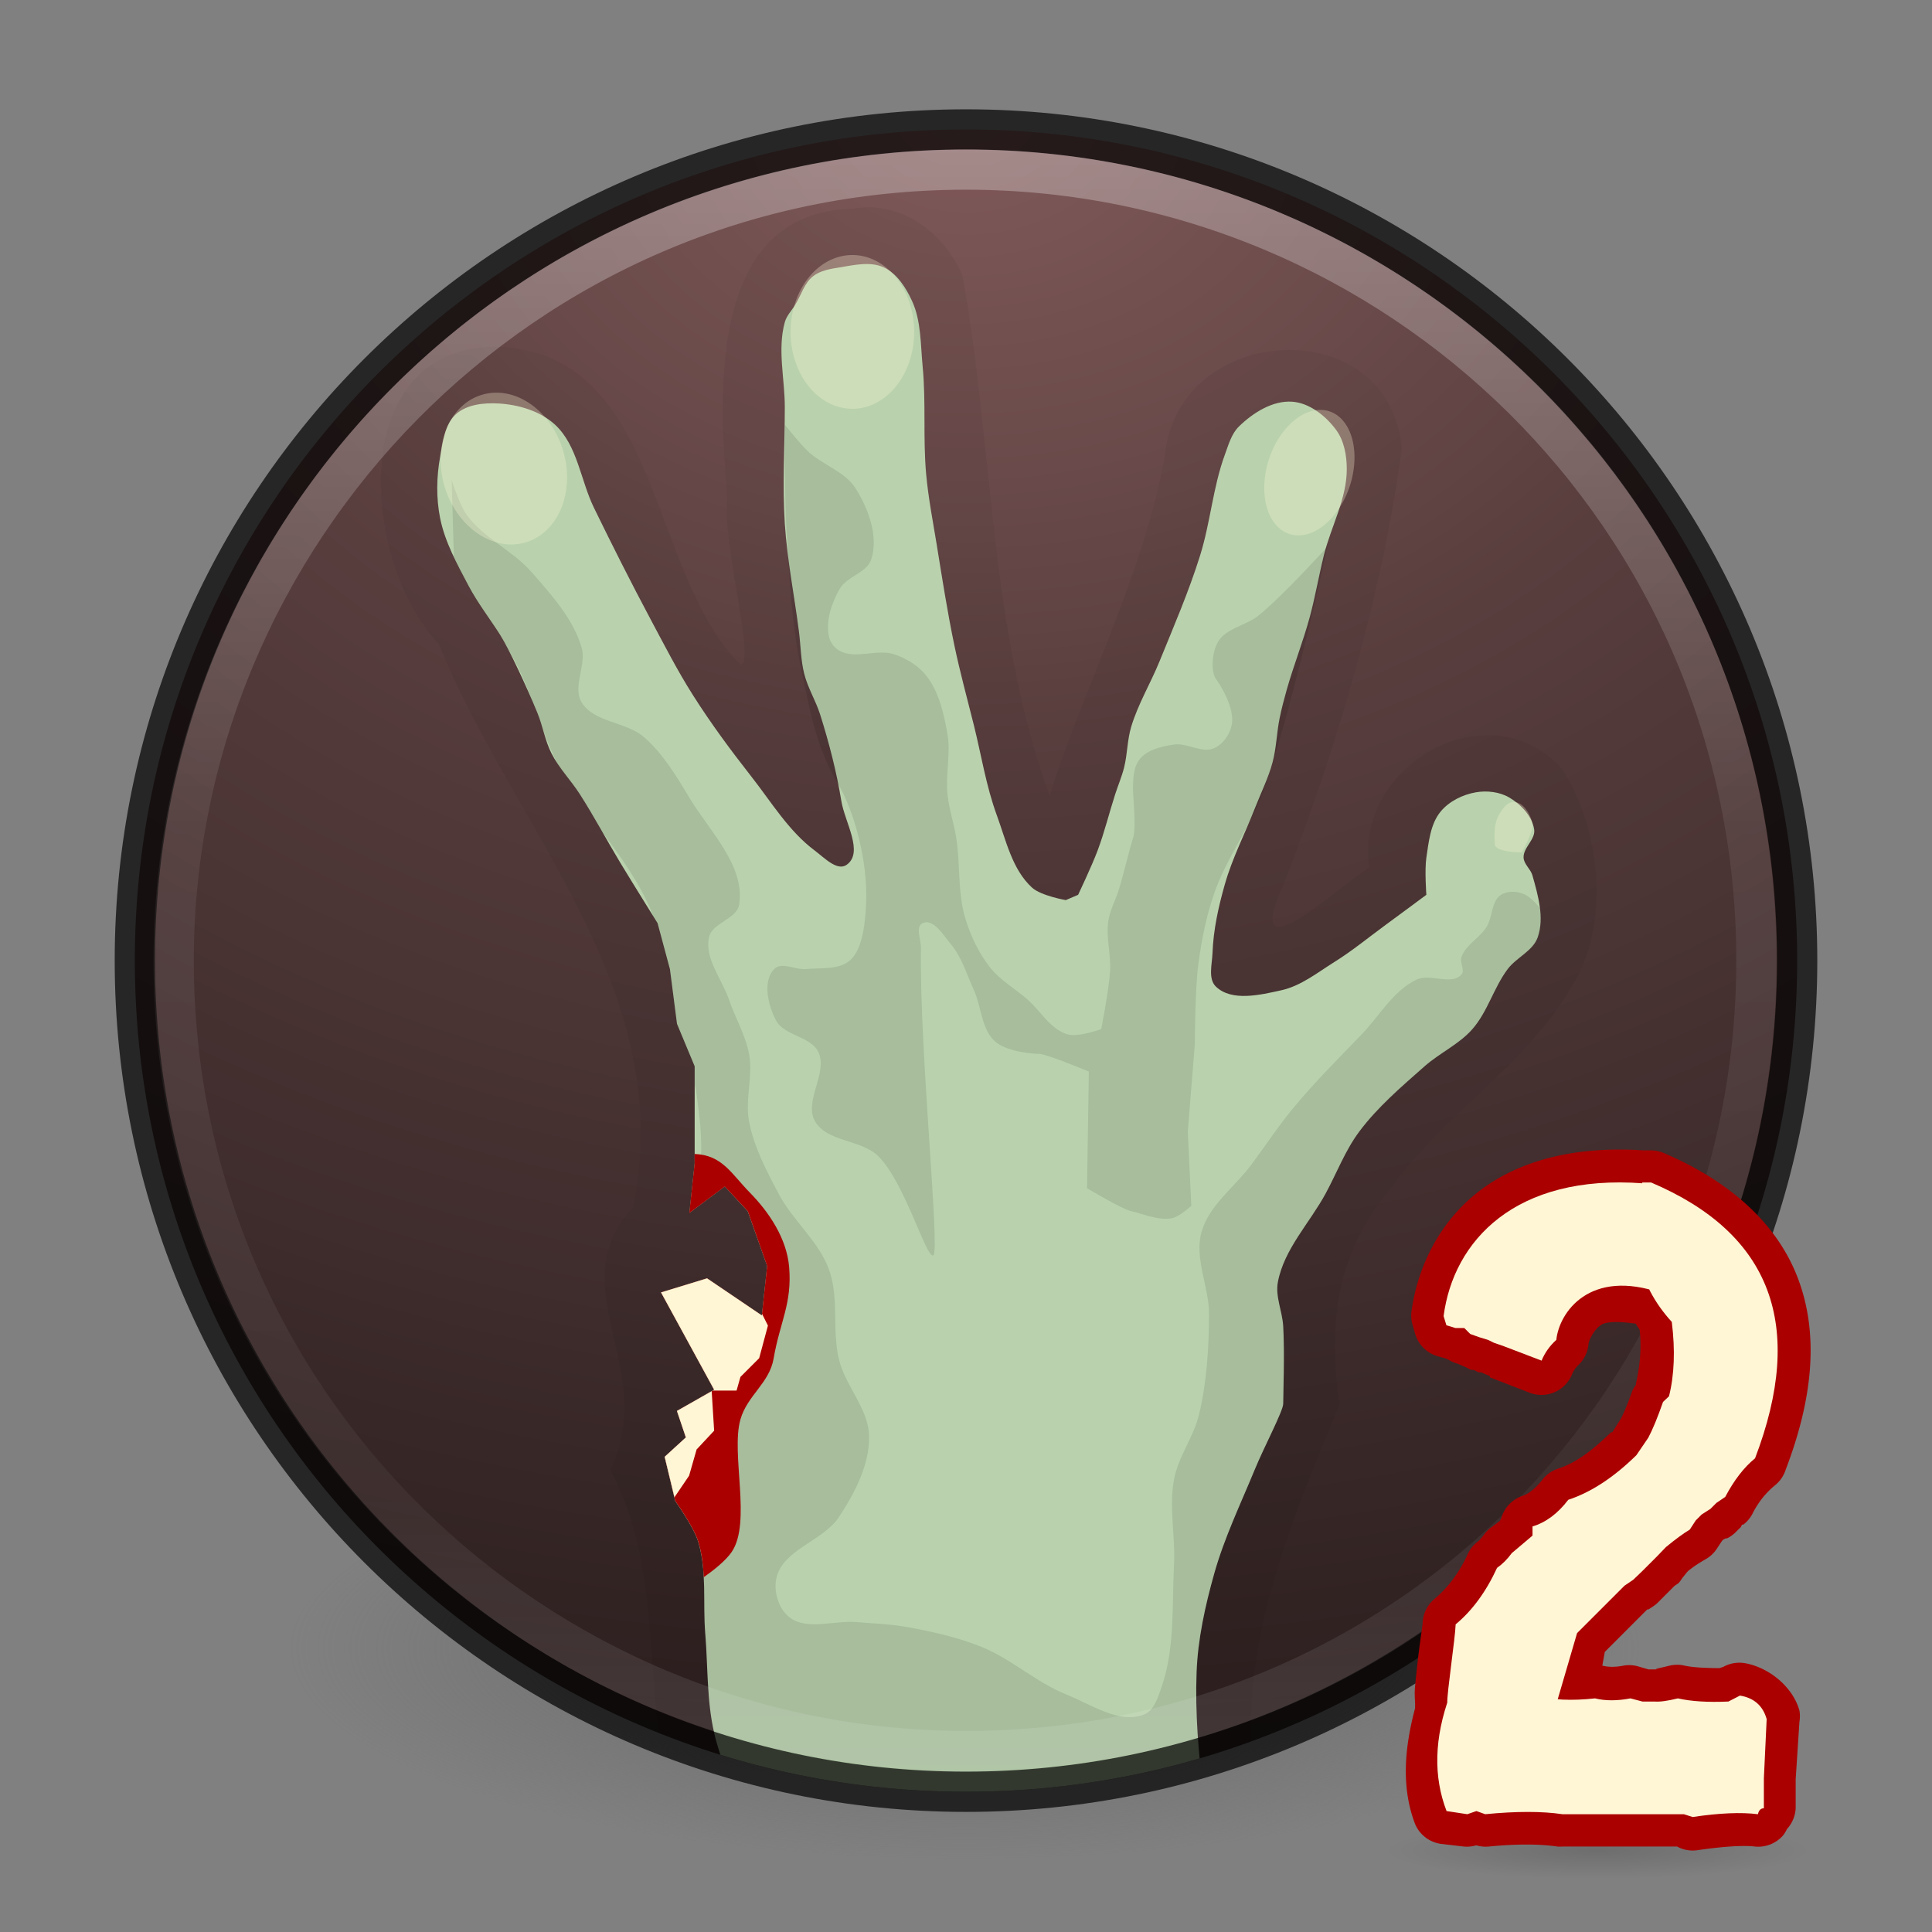 <?xml version="1.0" encoding="UTF-8" standalone="no"?>
<!-- Created with Inkscape (http://www.inkscape.org/) -->

<svg
   xmlns:dc="http://purl.org/dc/elements/1.1/"
   xmlns:cc="http://creativecommons.org/ns#"
   xmlns:rdf="http://www.w3.org/1999/02/22-rdf-syntax-ns#"
   xmlns:svg="http://www.w3.org/2000/svg"
   xmlns="http://www.w3.org/2000/svg"
   xmlns:xlink="http://www.w3.org/1999/xlink"
   xmlns:sodipodi="http://sodipodi.sourceforge.net/DTD/sodipodi-0.dtd"
   xmlns:inkscape="http://www.inkscape.org/namespaces/inkscape"
   version="1.1"
   width="48"
   height="48"
   id="svg3489"
   inkscape:version="0.91 r13725"
   sodipodi:docname="l4d2.svg">
  <rect width="100%" height="100%" fill="#808080" stroke="none"/>
  <sodipodi:namedview
     pagecolor="#ffffff"
     bordercolor="#666666"
     borderopacity="1"
     objecttolerance="10"
     gridtolerance="10"
     guidetolerance="10"
     inkscape:pageopacity="0"
     inkscape:pageshadow="2"
     inkscape:window-width="1366"
     inkscape:window-height="745"
     id="namedview154"
     showgrid="true"
     inkscape:zoom="7.9999996"
     inkscape:cx="9.6562319"
     inkscape:cy="7.1332307"
     inkscape:window-x="1672"
     inkscape:window-y="274"
     inkscape:window-maximized="1"
     inkscape:current-layer="svg3489" />
  <defs
     id="defs3491">
    <linearGradient
       id="linearGradient4806">
      <stop
         id="stop4808"
         style="stop-color:#ffffff;stop-opacity:1"
         offset="0" />
      <stop
         id="stop4810"
         style="stop-color:#ffffff;stop-opacity:0.235"
         offset="0.424" />
      <stop
         id="stop4812"
         style="stop-color:#ffffff;stop-opacity:0.157"
         offset="0.821" />
      <stop
         id="stop4814"
         style="stop-color:#ffffff;stop-opacity:0.392"
         offset="1" />
    </linearGradient>
    <radialGradient
       cx="23.896"
       cy="3.99"
       r="20.397"
       id="radialGradient3093-0-3-6"
       gradientUnits="userSpaceOnUse"
       gradientTransform="matrix(0,1.232,-1.626,0,18.487,-28.722)">
      <stop
         id="stop3244-9-33-7-0"
         style="stop-color:#815a5a;stop-opacity:1;"
         offset="0" />
      <stop
         id="stop3246-3-5-0-8"
         style="stop-color:#593e3e;stop-opacity:1;"
         offset="0.262" />
      <stop
         id="stop3248-1-7-8-8"
         style="stop-color:#2f2121;stop-opacity:1;"
         offset="0.661" />
      <stop
         id="stop3250-9-3-0-5"
         style="stop-color:#150f0f;stop-opacity:1;"
         offset="1" />
    </radialGradient>
    <linearGradient
       id="linearGradient3820-7-2">
      <stop
         id="stop3822-2-6"
         style="stop-color:#3d3d3d;stop-opacity:1"
         offset="0" />
      <stop
         id="stop3864-8-7"
         style="stop-color:#686868;stop-opacity:0.498"
         offset="0.5" />
      <stop
         id="stop3824-1-2"
         style="stop-color:#686868;stop-opacity:0"
         offset="1" />
    </linearGradient>
    <linearGradient
       inkscape:collect="always"
       xlink:href="#linearGradient4806"
       id="linearGradient3154"
       gradientUnits="userSpaceOnUse"
       gradientTransform="matrix(2.327,0,0,2.327,-135.945,-32.843)"
       x1="71.204"
       y1="15.369"
       x2="71.204"
       y2="40.496" />
    <radialGradient
       inkscape:collect="always"
       xlink:href="#radialGradient3093-0-3-6"
       id="radialGradient3158"
       gradientUnits="userSpaceOnUse"
       gradientTransform="matrix(0,4.157,-5.487,0,53.893,-97.44)"
       cx="23.896"
       cy="3.99"
       fx="23.896"
       fy="3.99"
       r="20.397" />
    <radialGradient
       inkscape:collect="always"
       xlink:href="#linearGradient3820-7-2"
       id="radialGradient3161"
       gradientUnits="userSpaceOnUse"
       gradientTransform="matrix(0.382,0,0,0.119,-5.913,34.255)"
       cx="99.157"
       cy="186.171"
       fx="99.157"
       fy="186.171"
       r="62.769" />
    <clipPath
       clipPathUnits="userSpaceOnUse"
       id="clipPath3970">
      <path
         d="m 32,2.5 c -16.277,0 -29.5,13.223 -29.5,29.5 0,16.277 13.223,29.5 29.5,29.5 16.277,0 29.5,-13.223 29.5,-29.5 C 61.5,15.723 48.277,2.5 32,2.5 z"
         id="path3972"
         style="color:#000000;fill:url(#radialGradient3974);fill-opacity:1;fill-rule:nonzero;stroke:none;stroke-width:1;marker:none;visibility:visible;display:inline;overflow:visible;enable-background:accumulate"
         inkscape:connector-curvature="0" />
    </clipPath>
    <radialGradient
       inkscape:collect="always"
       xlink:href="#radialGradient3093-0-3-6"
       id="radialGradient3974"
       gradientUnits="userSpaceOnUse"
       gradientTransform="matrix(0,4.157,-5.487,0,53.893,-97.44)"
       cx="23.896"
       cy="3.99"
       fx="23.896"
       fy="3.99"
       r="20.397" />
    <radialGradient
       inkscape:collect="always"
       xlink:href="#linearGradient4023"
       id="radialGradient4029"
       cx="54.5"
       cy="61"
       fx="54.5"
       fy="61"
       r="7.628"
       gradientTransform="matrix(1,0,0,0.136,0,52.686)"
       gradientUnits="userSpaceOnUse" />
    <linearGradient
       id="linearGradient4023">
      <stop
         style="stop-color:#000000;stop-opacity:0.141;"
         offset="0"
         id="stop4025" />
      <stop
         style="stop-color:#000000;stop-opacity:0;"
         offset="1"
         id="stop4027" />
    </linearGradient>
  </defs>
  <g
     id="g3168">
    <g
       style="stroke-width:1.429;stroke-miterlimit:4;stroke-dasharray:none"
       transform="matrix(0.7,0,0,0.7,1.6,1.466)"
       id="g3976">
      <path
         inkscape:connector-curvature="0"
         style="fill:url(#radialGradient3161);fill-opacity:1;stroke:none"
         id="path3818-0"
         d="m 56,56.5 a 24,7.5 0 1 1 -48,0 24,7.5 0 1 1 48,0 z" />
      <path
         inkscape:connector-curvature="0"
         style="color:#000000;fill:url(#radialGradient3158);fill-opacity:1;fill-rule:nonzero;stroke:none;stroke-width:1.429;marker:none;visibility:visible;display:inline;overflow:visible;enable-background:accumulate"
         id="path2555-7"
         d="m 32,2.5 c -16.277,0 -29.5,13.223 -29.5,29.5 0,16.277 13.223,29.5 29.5,29.5 16.277,0 29.5,-13.223 29.5,-29.5 C 61.5,15.723 48.277,2.5 32,2.5 z" />
      <g
         style="stroke-width:1.429;stroke-miterlimit:4;stroke-dasharray:none"
         id="g3955"
         clip-path="url(#clipPath3970)">
        <path
           inkscape:connector-curvature="0"
           id="path3940"
           d="M 28,5.312 C 22.832,5.429 23.212,11.848 23.531,15.531 23.315,17.176 24.555,21.407 24,21.5 20.716,18.232 21.224,10.606 15.531,10.219 c -5.551,-0.219 -5.07,7.561 -2.25,10.531 2.655,6.566 8.5,12.316 6.906,20 -2.639,2.858 0.919,5.676 -0.812,9.344 2.24,4.106 0.75,9.164 2.844,13.344 -0.295,6.175 8.11,5.513 12.344,5.562 3.628,-0.855 10.728,-0.163 8.156,-5.688 -1.697,-5.446 0.488,-10.634 2.531,-15.531 -0.384,-2.933 -0.138,-5.383 1.844,-7.719 1.865,-2.624 4.802,-4.347 6.406,-7.156 1.408,-2.173 1.02,-5.684 -0.375,-7.75 -2.579,-2.799 -7.35,-0.083 -6.812,3.531 -1.177,0.754 -4.601,3.986 -3.031,0.594 1.941,-5.026 3.454,-10.148 4.188,-15.438 C 47.056,8.937 39.531,9.31 39.062,14.062 38.374,18.151 35.793,23.259 34.969,26.156 32.807,20.197 32.979,13.768 31.875,7.688 31.233,6.174 29.71,5.009 28,5.312 z"
           style="opacity:0.05;fill:#000000;fill-opacity:1;stroke:none" />
        <g
           style="stroke-width:1.429;stroke-miterlimit:4;stroke-dasharray:none"
           id="g3944">
          <path
             style="fill:#b9d2ad;fill-opacity:1;stroke:none"
             d="m 41.062,65.734 c -0.417,-2.702 -0.982,-5.632 -0.878,-8.468 0.044,-1.189 0.305,-2.368 0.627,-3.513 0.359,-1.275 0.939,-2.476 1.443,-3.701 0.32,-0.78 1.004,-2.07 1.004,-2.321 0,-0.251 0.055,-1.842 0,-2.76 -0.031,-0.526 -0.287,-1.051 -0.188,-1.568 0.222,-1.167 1.128,-2.092 1.694,-3.136 0.396,-0.732 0.694,-1.528 1.192,-2.196 0.655,-0.877 1.501,-1.597 2.321,-2.321 0.536,-0.473 1.222,-0.78 1.694,-1.317 0.544,-0.62 0.759,-1.473 1.255,-2.133 0.311,-0.414 0.896,-0.64 1.066,-1.129 0.242,-0.694 0.011,-1.489 -0.188,-2.196 -0.063,-0.225 -0.301,-0.394 -0.314,-0.627 -0.019,-0.357 0.43,-0.65 0.376,-1.004 -0.072,-0.471 -0.468,-0.887 -0.878,-1.129 -0.346,-0.204 -0.796,-0.257 -1.192,-0.188 -0.47,0.082 -0.953,0.32 -1.255,0.69 -0.359,0.441 -0.417,1.068 -0.502,1.631 -0.065,0.434 0,1.317 0,1.317 0,0 -0.96,0.713 -1.443,1.066 -0.604,0.442 -1.184,0.921 -1.819,1.317 -0.603,0.377 -1.188,0.85 -1.882,1.004 -0.756,0.168 -1.759,0.408 -2.321,-0.125 -0.29,-0.275 -0.14,-0.793 -0.125,-1.192 0.03,-0.828 0.212,-1.65 0.439,-2.446 0.264,-0.93 0.715,-1.797 1.066,-2.697 0.212,-0.543 0.476,-1.068 0.627,-1.631 0.138,-0.511 0.145,-1.05 0.251,-1.568 0.069,-0.338 0.157,-0.672 0.251,-1.004 0.245,-0.865 0.579,-1.704 0.815,-2.572 0.197,-0.724 0.322,-1.467 0.502,-2.196 0.254,-1.029 0.819,-2.014 0.815,-3.074 -0.002,-0.477 -0.094,-0.996 -0.376,-1.38 -0.368,-0.5 -0.949,-0.963 -1.568,-1.004 -0.691,-0.046 -1.386,0.395 -1.882,0.878 -0.268,0.261 -0.373,0.653 -0.502,1.004 -0.423,1.152 -0.511,2.404 -0.878,3.576 -0.401,1.282 -0.936,2.52 -1.443,3.764 -0.318,0.781 -0.763,1.513 -1.004,2.321 -0.14,0.468 -0.132,0.969 -0.251,1.443 -0.081,0.321 -0.212,0.626 -0.314,0.941 -0.215,0.667 -0.381,1.351 -0.627,2.007 -0.2,0.535 -0.69,1.568 -0.69,1.568 l -0.439,0.188 c 0,0 -0.878,-0.155 -1.192,-0.439 -0.708,-0.64 -0.926,-1.676 -1.255,-2.572 -0.379,-1.033 -0.549,-2.131 -0.815,-3.199 -0.235,-0.94 -0.491,-1.875 -0.69,-2.823 -0.248,-1.184 -0.433,-2.381 -0.627,-3.576 -0.136,-0.835 -0.3,-1.667 -0.376,-2.509 -0.116,-1.271 -0.002,-2.556 -0.125,-3.826 -0.076,-0.78 -0.049,-1.609 -0.376,-2.321 -0.217,-0.472 -0.533,-0.973 -1.004,-1.192 -0.474,-0.221 -1.052,-0.084 -1.568,0 -0.326,0.053 -0.681,0.109 -0.941,0.314 -0.31,0.244 -0.421,0.667 -0.627,1.004 -0.127,0.208 -0.311,0.392 -0.376,0.627 -0.268,0.967 0,2.007 0,3.011 0,1.38 -0.09,2.763 0,4.14 0.084,1.284 0.338,2.55 0.502,3.826 0.064,0.502 0.064,1.015 0.188,1.506 0.127,0.501 0.409,0.95 0.565,1.443 0.318,1.006 0.583,2.033 0.753,3.074 0.122,0.746 0.804,1.821 0.188,2.258 -0.336,0.239 -0.799,-0.256 -1.129,-0.502 -0.928,-0.691 -1.544,-1.725 -2.258,-2.635 -0.731,-0.931 -1.436,-1.886 -2.07,-2.886 -0.552,-0.869 -1.021,-1.789 -1.506,-2.697 -0.695,-1.304 -1.36,-2.624 -2.007,-3.952 -0.476,-0.975 -0.583,-2.212 -1.38,-2.948 -0.525,-0.485 -1.294,-0.712 -2.007,-0.753 -0.516,-0.029 -1.12,0.032 -1.506,0.376 -0.4,0.357 -0.469,0.978 -0.565,1.506 -0.131,0.72 -0.145,1.478 0,2.196 0.171,0.845 0.602,1.621 1.004,2.384 0.324,0.616 0.815,1.255 1.129,1.756 0.314,0.502 0.93,1.817 1.317,2.76 0.194,0.471 0.271,0.989 0.502,1.443 0.266,0.522 0.687,0.95 1.004,1.443 0.511,0.797 0.954,1.636 1.443,2.446 0.432,0.715 1.317,2.133 1.317,2.133 l 0.439,1.631 0.251,1.945 0.627,1.506 0,3.45 -0.188,1.756 1.255,-0.941 0.815,0.878 0.69,1.945 -0.188,1.756 -1.945,-1.317 -1.631,0.502 1.882,3.45 -1.317,0.753 0.314,0.941 -0.753,0.69 0.376,1.568 c 0,0 0.655,0.914 0.815,1.443 0.318,1.043 0.161,2.175 0.251,3.262 0.097,1.172 0.051,2.367 0.314,3.513 0.225,0.98 0.815,2.446 1.066,2.823 0.251,0.376 -0.195,2.81 0.753,3.576 5.26,1.705 9.309,1.729 16.184,-0.063 z"
             id="path2987"
             inkscape:connector-curvature="0"
             sodipodi:nodetypes="cssssssssssssssssssscsssssssssssssssssssssssccsssssssssssssssssssssssssssssssssssscccccccccccccccccsssscc" />
          <path
             style="opacity:0.1;fill:#000000;stroke:none"
             d="m 27.45,25.713 c 0.565,0.941 1.075,2.725 1.004,4.266 -0.028,0.614 -0.106,1.598 -0.565,2.007 -0.398,0.355 -1.038,0.261 -1.568,0.314 -0.375,0.037 -0.868,-0.271 -1.129,0 -0.422,0.436 -0.218,1.281 0.063,1.819 0.29,0.556 1.239,0.561 1.506,1.129 0.346,0.739 -0.521,1.732 -0.125,2.446 0.418,0.753 1.65,0.645 2.258,1.255 0.946,0.947 1.694,3.638 1.945,3.513 0.251,-0.125 -0.496,-7.274 -0.439,-10.915 0.005,-0.293 -0.204,-0.756 0.063,-0.878 0.38,-0.174 0.736,0.432 1.004,0.753 0.389,0.467 0.563,1.078 0.815,1.631 0.272,0.597 0.262,1.384 0.753,1.819 0.406,0.36 1.317,0.439 1.568,0.439 0.251,0 1.756,0.627 1.756,0.627 l -0.063,4.14 c 0,0 1.255,0.753 1.568,0.815 0.314,0.063 0.964,0.347 1.443,0.251 0.267,-0.053 0.69,-0.439 0.69,-0.439 l -0.125,-2.635 0.251,-3.136 c 0,0 6.94e-4,-1.889 0.125,-2.823 0.114,-0.85 0.282,-1.7 0.565,-2.509 0.428,-1.228 1.243,-2.293 1.694,-3.513 1.049,-2.84 2.321,-8.782 2.321,-8.782 0,0 -1.551,1.72 -2.446,2.446 -0.446,0.362 -1.157,0.443 -1.443,0.941 -0.219,0.381 -0.251,1.066 -0.063,1.317 0.188,0.251 0.641,1.018 0.565,1.568 -0.049,0.356 -0.301,0.728 -0.627,0.878 -0.438,0.202 -0.966,-0.2 -1.443,-0.125 -0.426,0.067 -0.914,0.173 -1.192,0.502 -0.236,0.279 -0.251,0.69 -0.251,1.066 0,0.376 0.125,1.38 0,1.756 -0.125,0.376 -0.319,1.217 -0.502,1.819 -0.116,0.38 -0.32,0.736 -0.376,1.129 -0.084,0.58 0.096,1.172 0.063,1.756 -0.04,0.697 -0.314,2.07 -0.314,2.07 0,0 -0.805,0.299 -1.192,0.188 -0.613,-0.176 -0.96,-0.838 -1.443,-1.255 -0.438,-0.378 -0.961,-0.673 -1.317,-1.129 -0.403,-0.516 -0.693,-1.129 -0.878,-1.756 -0.268,-0.908 -0.168,-1.887 -0.314,-2.823 -0.082,-0.527 -0.261,-1.038 -0.314,-1.568 -0.07,-0.707 0.123,-1.433 0,-2.133 -0.127,-0.723 -0.299,-1.493 -0.753,-2.07 -0.279,-0.356 -0.701,-0.608 -1.129,-0.753 -0.615,-0.208 -1.373,0.184 -1.945,-0.125 -0.184,-0.099 -0.332,-0.297 -0.376,-0.502 -0.122,-0.565 0.091,-1.191 0.376,-1.694 0.256,-0.45 0.978,-0.571 1.129,-1.066 0.25,-0.82 -0.105,-1.785 -0.565,-2.509 -0.383,-0.604 -1.175,-0.825 -1.694,-1.317 -0.301,-0.286 -0.815,-0.941 -0.815,-0.941 0,0 -0.015,2.553 0.063,3.826 0.097,1.595 0.174,3.203 0.502,4.767 0.297,1.417 0.524,2.818 1.317,4.14 z"
             id="path2989"
             inkscape:connector-curvature="0"
             sodipodi:nodetypes="ssssssssssssssssccsscccssscsssssssssssscssssssssssssssscsss" />
          <path
             inkscape:connector-curvature="0"
             style="opacity:0.1;fill:#000000;stroke:none"
             d="m 13.744,14.927 0.08,2.754 c 0.162,0.342 0.338,0.672 0.513,1.005 0.324,0.616 0.821,1.255 1.135,1.757 0.063,0.1 0.141,0.256 0.224,0.412 0.017,0.028 0.027,0.052 0.043,0.08 0.005,0.009 0.01,0.012 0.014,0.022 0.074,0.125 0.151,0.251 0.21,0.361 0.24,0.447 0.434,0.913 0.614,1.388 0.004,0.009 0.004,0.02 0.007,0.029 0.069,0.16 0.142,0.324 0.202,0.47 0.073,0.178 0.126,0.364 0.181,0.549 0.163,0.433 0.334,0.861 0.542,1.272 0.002,0.003 0.005,0.004 0.007,0.007 0.244,0.36 0.538,0.688 0.773,1.055 0.284,0.443 0.548,0.902 0.81,1.359 0.664,0.9 1.321,1.799 1.742,2.826 0.02,0.049 0.039,0.102 0.058,0.152 0.037,0.059 0.152,0.246 0.152,0.246 l 0.441,1.626 0.246,1.944 0.629,1.511 0,0.622 c 0.03,0.124 0.055,0.249 0.072,0.376 0.161,1.172 0.303,2.432 -0.087,3.549 -0.039,0.112 -0.086,0.23 -0.137,0.347 l -0.036,0.311 1.258,-0.94 0.817,0.875 0.687,1.944 -0.188,1.757 -1.944,-1.316 -1.634,0.499 1.887,3.455 -1.323,0.752 0.318,0.94 -0.752,0.687 0.311,1.294 c 0.4,0.601 0.729,1.194 0.911,1.728 0.114,0.335 0.151,0.681 0.152,1.034 0.058,0.734 0.004,1.485 0.065,2.219 0.097,1.172 0.056,2.367 0.318,3.513 0.225,0.98 0.812,2.45 1.063,2.826 0.251,0.376 -0.196,2.805 0.752,3.571 5.26,1.705 9.31,1.734 16.185,-0.058 -0.417,-2.702 -0.979,-5.636 -0.875,-8.472 0.044,-1.189 0.3,-2.368 0.622,-3.513 0.359,-1.275 0.942,-2.476 1.446,-3.701 0.32,-0.78 1.005,-2.069 1.005,-2.32 0,-0.251 0.055,-1.843 0,-2.761 -0.031,-0.526 -0.286,-1.051 -0.188,-1.569 0.222,-1.167 1.126,-2.092 1.691,-3.137 0.396,-0.732 0.695,-1.523 1.193,-2.19 0.655,-0.877 1.5,-1.596 2.32,-2.32 0.536,-0.473 1.219,-0.785 1.691,-1.323 0.544,-0.62 0.762,-1.473 1.258,-2.132 0.311,-0.414 0.899,-0.639 1.07,-1.128 0.116,-0.331 0.117,-0.684 0.072,-1.041 -0.116,-0.144 -0.241,-0.272 -0.383,-0.383 -0.257,-0.202 -0.693,-0.257 -0.976,-0.094 -0.367,0.212 -0.309,0.799 -0.535,1.157 -0.247,0.39 -0.732,0.628 -0.889,1.063 -0.07,0.195 0.138,0.467 0,0.622 -0.357,0.399 -1.115,-0.051 -1.598,0.181 -0.829,0.399 -1.313,1.29 -1.952,1.952 -0.814,0.843 -1.644,1.672 -2.393,2.573 -0.54,0.651 -1.008,1.359 -1.511,2.038 -0.591,0.799 -1.503,1.436 -1.771,2.393 -0.265,0.943 0.272,1.948 0.267,2.928 -0.005,1.189 -0.079,2.393 -0.354,3.549 -0.191,0.801 -0.739,1.496 -0.889,2.306 -0.184,0.989 0.051,2.01 0,3.014 -0.074,1.455 0.037,2.976 -0.441,4.352 -0.126,0.364 -0.263,0.834 -0.622,0.976 -0.881,0.347 -1.875,-0.356 -2.754,-0.708 -1.069,-0.428 -1.947,-1.259 -3.014,-1.691 -0.851,-0.345 -1.757,-0.544 -2.66,-0.708 -0.585,-0.106 -1.186,-0.122 -1.778,-0.173 -0.798,-0.069 -1.766,0.317 -2.393,-0.181 -0.388,-0.308 -0.564,-0.937 -0.441,-1.417 0.255,-0.993 1.648,-1.277 2.212,-2.132 0.556,-0.844 1.075,-1.83 1.07,-2.841 -0.005,-0.983 -0.836,-1.792 -1.07,-2.747 -0.255,-1.04 0.012,-2.189 -0.354,-3.195 -0.365,-1.002 -1.269,-1.719 -1.771,-2.66 -0.437,-0.819 -0.882,-1.663 -1.063,-2.573 -0.156,-0.783 0.139,-1.606 0,-2.393 -0.12,-0.682 -0.492,-1.297 -0.716,-1.952 -0.251,-0.735 -0.876,-1.461 -0.708,-2.219 0.113,-0.511 0.989,-0.64 1.07,-1.157 0.217,-1.386 -1.058,-2.606 -1.778,-3.809 -0.456,-0.761 -0.93,-1.548 -1.598,-2.132 -0.638,-0.558 -1.791,-0.512 -2.219,-1.243 -0.329,-0.561 0.189,-1.329 0,-1.952 -0.309,-1.02 -1.07,-1.857 -1.771,-2.66 -0.675,-0.774 -1.705,-1.206 -2.306,-2.038 -0.264,-0.365 -0.535,-1.243 -0.535,-1.243 z"
             id="path2991" />
          <path
             style="fill:#aa0000;stroke:none"
             d="m 22.368,38.861 0,0.34 -0.188,1.757 1.258,-0.94 0.817,0.875 0.687,1.944 -0.188,1.757 -1.944,-1.316 -1.634,0.499 1.887,3.455 -1.323,0.752 0.318,0.94 -0.752,0.687 0.376,1.569 c 0,0 0.656,0.917 0.817,1.446 0.124,0.407 0.173,0.831 0.195,1.258 0.386,-0.273 0.787,-0.598 0.99,-0.896 0.712,-1.043 -0.036,-3.487 0.31,-4.702 0.243,-0.856 1.03,-1.289 1.179,-2.166 0.219,-1.286 0.66,-1.945 0.55,-3.245 -0.085,-1 -0.695,-1.929 -1.398,-2.645 -0.652,-0.664 -0.975,-1.329 -1.956,-1.367 z"
             id="path2996"
             inkscape:connector-curvature="0"
             sodipodi:nodetypes="ccccccccccccccscsssssc" />
          <path
             inkscape:connector-curvature="0"
             style="fill:#fff6d5;stroke:none"
             d="m 22.809,43.277 -1.634,0.499 1.887,3.455 -0.051,0.029 0.846,0 0.137,-0.484 0.665,-0.665 0.311,-1.157 -0.21,-0.419 -0.007,0.058 -1.944,-1.316 z m 0.166,4.005 -1.236,0.701 0.318,0.94 -0.752,0.687 0.347,1.438 0.52,-0.766 0.267,-0.932 0.622,-0.665 -0.087,-1.402 z"
             id="path3003" />
          <path
             sodipodi:type="arc"
             style="opacity:0.3;fill:#fff6d5;fill-opacity:1;stroke:none"
             id="path3012"
             sodipodi:cx="109.15254"
             sodipodi:cy="13.016949"
             sodipodi:rx="8.2711868"
             sodipodi:ry="10.576271"
             d="m 117.424,13.017 a 8.271,10.576 0 0 1 -8.271,10.576 8.271,10.576 0 0 1 -8.271,-10.576 8.271,10.576 0 0 1 8.271,-10.576 8.271,10.576 0 0 1 8.271,10.576 z"
             transform="matrix(0.265,0,0,0.258,-0.959,6.327)" />
          <path
             transform="matrix(0.176,0.049,-0.063,0.207,25.797,6.637)"
             d="m 117.424,13.017 a 8.271,10.576 0 0 1 -8.271,10.576 8.271,10.576 0 0 1 -8.271,-10.576 8.271,10.576 0 0 1 8.271,-10.576 8.271,10.576 0 0 1 8.271,10.576 z"
             sodipodi:ry="10.576271"
             sodipodi:rx="8.2711868"
             sodipodi:cy="13.016949"
             sodipodi:cx="109.15254"
             id="path3014"
             style="opacity:0.3;fill:#fff6d5;fill-opacity:1;stroke:none"
             sodipodi:type="arc" />
          <path
             transform="matrix(0.255,-0.074,0.072,0.248,-13.175,19.385)"
             d="m 117.424,13.017 a 8.271,10.576 0 0 1 -8.271,10.576 8.271,10.576 0 0 1 -8.271,-10.576 8.271,10.576 0 0 1 8.271,-10.576 8.271,10.576 0 0 1 8.271,10.576 z"
             sodipodi:ry="10.576271"
             sodipodi:rx="8.2711868"
             sodipodi:cy="13.016949"
             sodipodi:cx="109.15254"
             id="path3016"
             style="opacity:0.3;fill:#fff6d5;fill-opacity:1;stroke:none"
             sodipodi:type="arc" />
          <path
             style="opacity:0.3;fill:#fff6d5;stroke:none"
             d="m 51.726,28.159 c 0,0 -0.939,-0.004 -0.956,-0.284 -0.019,-0.317 -0.032,-0.705 0.125,-1.004 0.117,-0.223 0.313,-0.515 0.565,-0.502 0.31,0.017 0.544,0.39 0.627,0.69 0.057,0.206 -0.041,0.432 -0.125,0.627 -0.071,0.165 -0.236,0.472 -0.236,0.472 z"
             id="path3018"
             inkscape:connector-curvature="0"
             sodipodi:nodetypes="csssssc" />
        </g>
      </g>
      <path
         inkscape:connector-curvature="0"
         style="opacity:0.7;color:#000000;fill:none;stroke:#000000;stroke-width:1.429;stroke-linecap:round;stroke-linejoin:round;stroke-miterlimit:4;stroke-opacity:1;stroke-dasharray:none;stroke-dashoffset:0;marker:none;visibility:visible;display:inline;overflow:visible;enable-background:accumulate"
         id="path2555-7-1"
         d="m 32,2.5 c -16.277,0 -29.5,13.223 -29.5,29.5 0,16.277 13.223,29.5 29.5,29.5 16.277,0 29.5,-13.223 29.5,-29.5 C 61.5,15.723 48.277,2.5 32,2.5 z" />
      <path
         sodipodi:nodetypes="sssss"
         inkscape:connector-curvature="0"
         style="opacity:0.3;color:#000000;fill:none;stroke:url(#linearGradient3154);stroke-width:1.429;stroke-linecap:round;stroke-linejoin:round;stroke-miterlimit:4;stroke-opacity:1;stroke-dasharray:none;stroke-dashoffset:0;marker:none;visibility:visible;display:inline;overflow:visible;enable-background:accumulate"
         id="path3019"
         d="m 60.054,32 c 0,15.377 -12.313,28.054 -28.054,28.054 -15.294,0 -28.121,-12.313 -28.121,-28.054 0,-15.172 12.381,-28.076 28.121,-28.076 15.298,0 28.054,12.336 28.054,28.076 z" />
    </g>
    <g
       id="g3173"
       transform="translate(1.014,-16.589)">
      <path
         sodipodi:type="arc"
         style="fill:url(#radialGradient4029);fill-opacity:1;stroke:none"
         id="path3253"
         sodipodi:cx="54.5"
         sodipodi:cy="61"
         sodipodi:rx="7.6278267"
         sodipodi:ry="1.0396584"
         d="M 62.128,61 A 7.628,1.04 0 0 1 54.5,62.04 7.628,1.04 0 0 1 46.872,61 7.628,1.04 0 0 1 54.5,59.96 7.628,1.04 0 0 1 62.128,61 Z"
         transform="matrix(0.688,0,0,0.671,1.181,21.645)" />
      <g
         id="g3222"
         transform="matrix(0.992,0,0,0.992,-9.318,4.186)">
        <path
           d="m 49.5,41.312 c -1.719,-0.109 -3.11,0.269 -4.094,1.031 -0.996,0.773 -1.54,1.906 -1.688,3.031 A 0.828,0.828 0 0 0 43.75,45.688 l 0.062,0.219 a 0.828,0.828 0 0 0 0.562,0.562 l 0.219,0.062 a 0.828,0.828 0 0 0 0.062,0.031 0.828,0.828 0 0 0 0.219,0.094 L 45.094,46.75 a 0.828,0.828 0 0 0 0.125,0.062 l 0.062,0 0.062,0.031 0.062,0.031 0.062,0 0.219,0.094 a 0.828,0.828 0 0 0 0,0.031 l 0.969,0.375 A 0.828,0.828 0 0 0 47.75,46.906 c 0.035,-0.084 0.091,-0.16 0.156,-0.219 a 0.828,0.828 0 0 0 0.25,-0.531 c 0.008,-0.081 0.125,-0.34 0.312,-0.469 0.142,-0.097 0.49,-0.086 0.875,-0.031 0.019,0.052 0.063,0.092 0.094,0.156 0.054,0.518 -0.009,0.962 -0.094,1.344 a 0.828,0.828 0 0 0 0,0.031 0.828,0.828 0 0 0 -0.094,0.156 c -0.107,0.307 -0.195,0.517 -0.281,0.688 L 48.75,48.375 c -0.008,0.008 -0.023,-0.008 -0.031,0 -0.491,0.476 -0.891,0.767 -1.312,0.906 A 0.828,0.828 0 0 0 47,49.562 c -0.188,0.246 -0.384,0.372 -0.5,0.406 a 0.828,0.828 0 0 0 -0.531,0.562 0.828,0.828 0 0 0 -0.031,0.062 l -0.25,0.188 a 0.828,0.828 0 0 0 -0.125,0.125 c -0.107,0.146 -0.16,0.19 -0.156,0.188 A 0.828,0.828 0 0 0 45.125,51.438 c -0.225,0.488 -0.521,0.857 -0.844,1.125 A 0.828,0.828 0 0 0 44,53.156 c -0.002,0.069 -0.078,0.549 -0.125,0.969 -0.024,0.21 -0.045,0.416 -0.062,0.594 -0.017,0.177 -0.01,0.26 0,0.469 a 0.828,0.828 0 0 0 0,0.094 c -0.263,0.983 -0.355,1.984 0,2.906 a 0.828,0.828 0 0 0 0.688,0.5 l 0.531,0.062 a 0.828,0.828 0 0 0 0.312,-0.031 0.828,0.828 0 0 0 0.312,0.031 c 0.735,-0.072 1.31,-0.061 1.719,0 a 0.828,0.828 0 0 0 0.125,0 l 0.531,0 0.344,0 0.75,0 0.312,0 0.812,0 0.125,0 0.062,0.031 a 0.828,0.828 0 0 0 0.438,0.062 c 0.638,-0.095 1.166,-0.128 1.438,-0.094 a 0.828,0.828 0 0 0 0.719,-0.281 0.828,0.828 0 0 0 0.094,-0.156 0.828,0.828 0 0 0 0.219,-0.531 l 0,-0.219 0,-0.281 0,-0.156 0,-0.062 0.094,-1.438 a 0.828,0.828 0 0 0 0,-0.281 c -0.171,-0.608 -0.781,-1.089 -1.375,-1.188 A 0.828,0.828 0 0 0 51.531,54.25 l -0.094,0.031 c -0.342,6.17e-4 -0.674,-0.017 -0.875,-0.062 a 0.828,0.828 0 0 0 -0.375,0 c -0.255,0.064 -0.404,0.086 -0.312,0.094 a 0.828,0.828 0 0 0 -0.062,0 l -0.156,0 L 49.438,54.25 a 0.828,0.828 0 0 0 -0.406,-0.031 c -0.248,0.048 -0.412,0.03 -0.531,0 l 0.062,-0.344 0.969,-0.969 0.094,-0.094 0.031,0 L 49.75,52.75 a 0.828,0.828 0 0 0 0.125,-0.094 l 0.219,-0.219 0.156,-0.156 0.062,-0.062 0.094,-0.062 A 0.828,0.828 0 0 0 50.5,52.031 L 50.625,51.875 c 0.015,-0.013 0.016,-0.019 0.031,-0.031 0.195,-0.158 0.367,-0.251 0.469,-0.312 a 0.828,0.828 0 0 0 0.25,-0.25 l 0.062,-0.094 0.062,-0.094 0.031,-0.031 0.062,-0.031 0.031,0 a 0.828,0.828 0 0 0 0.25,-0.188 L 51.969,50.75 52,50.688 l 0.031,0 a 0.828,0.828 0 0 0 0.25,-0.312 c 0.184,-0.349 0.401,-0.557 0.562,-0.688 a 0.828,0.828 0 0 0 0.25,-0.375 c 0.681,-1.782 0.837,-3.382 0.312,-4.781 -0.525,-1.399 -1.734,-2.459 -3.375,-3.156 a 0.828,0.828 0 0 0 -0.312,-0.062 l -0.156,0 c -0.011,-8.14e-4 -0.02,7.69e-4 -0.031,0 l -0.031,0 z"
           id="path3208"
           style="font-size:18px;font-style:normal;font-variant:normal;font-weight:normal;font-stretch:normal;line-height:125%;letter-spacing:0px;word-spacing:0px;fill:#aa0000;fill-opacity:1;stroke:none;font-family:Boston Traffic;-inkscape-font-specification:Boston Traffic"
           inkscape:original="M 49.5 42.125 C 46.30944 41.897963 44.77643 43.594884 44.53125 45.46875 L 44.59375 45.6875 L 44.8125 45.75 L 45.03125 45.75 L 45.1875 45.90625 L 45.40625 46 L 45.65625 46.0625 L 45.78125 46.125 L 46 46.21875 L 46.96875 46.59375 C 47.05078 46.394543 47.179684 46.208996 47.34375 46.0625 C 47.412596 45.3855 48.161021 44.329154 49.875 44.875 C 50.009454 45.118736 50.048436 45.404374 50.25 45.625 C 50.33788 46.333996 50.29101 46.935558 50.15625 47.46875 L 50.03125 47.625 C 49.896478 48.011728 49.767572 48.289072 49.65625 48.5 L 49.34375 48.96875 C 48.775386 49.525399 48.224605 49.875008 47.65625 50.0625 C 47.392575 50.408211 47.083981 50.650398 46.75 50.75 L 46.75 50.96875 L 46.21875 51.40625 C 46.10742 51.5586 46.009764 51.687507 45.875 51.78125 C 45.599608 52.378912 45.228514 52.841802 44.8125 53.1875 C 44.80078 53.544927 44.61328 54.921879 44.625 55.15625 L 44.65625 55.15625 C 44.334173 56.141306 44.280062 57.060517 44.59375 57.875 L 45.125 57.9375 L 45.34375 57.875 L 45.5625 57.9375 C 46.341795 57.86133 46.990231 57.86133 47.5 57.9375 L 48.03125 57.9375 L 48.375 57.9375 L 49.125 57.9375 L 49.4375 57.9375 L 50.25 57.9375 L 50.53125 57.9375 L 50.75 58.03125 C 51.417961 57.93164 51.984367 57.884763 52.40625 57.9375 C 52.42968 57.83789 52.455066 57.78125 52.53125 57.78125 L 52.53125 57.5625 L 52.53125 57.28125 L 52.53125 57.0625 L 52.625 55.5625 C 52.53124 55.228519 52.289054 55.027347 51.9375 54.96875 L 51.65625 55.125 C 51.146478 55.14844 50.708978 55.10745 50.375 55.03125 C 50.117182 55.09571 49.94726 55.13672 49.8125 55.125 L 49.5 55.125 L 49.1875 55.03125 C 48.853511 55.09571 48.570308 55.09571 48.3125 55.03125 C 47.951085 55.07101 47.698555 55.027122 47.40625 55 L 47.875 53.40625 L 49.0625 52.21875 L 49.28125 52.0625 L 49.5 51.84375 L 49.71875 51.625 L 49.875 51.5 L 50.09375 51.25 C 50.328119 51.056647 50.52343 50.912116 50.6875 50.8125 L 50.84375 50.59375 L 51 50.4375 L 51.21875 50.3125 L 51.34375 50.15625 L 51.5625 50 C 51.785148 49.578133 52.037101 49.253915 52.3125 49.03125 C 53.583975 45.703137 52.7246 43.402358 49.71875 42.125 L 49.53125 42.125 L 49.5 42.125 z "
           inkscape:radius="0.82804662"
           sodipodi:type="inkscape:offset" />
        <path
           sodipodi:nodetypes="cccccccccccccccccccccccccccccccccccccccccccccccccccccccccccccccccccccccccccccccccccccc"
           d="m 49.53,42.14 c -3.215,-0.242 -4.758,1.444 -5.004,3.325 l 0.07,0.229 0.229,0.07 0.22,0 0.149,0.149 0.22,0.079 0.229,0.07 0.141,0.07 0.229,0.079 0.967,0.369 c 0.082,-0.199 0.205,-0.372 0.369,-0.519 0.07,-0.691 0.838,-1.801 2.631,-1.172 l 0.079,-0.229 0,-0.22 0,-0.22 c -0.076,-0.187 -0.103,-0.387 -0.079,-0.598 l 0,-0.22 0,-0.967 -0.448,-0.299 m -0.029,-0.015 c -0.375,1.377 -0.129,2.54 0.738,3.489 0.088,0.709 0.064,1.33 -0.07,1.863 l -0.149,0.141 c -0.135,0.387 -0.258,0.686 -0.369,0.896 l -0.299,0.439 c -0.568,0.557 -1.137,0.929 -1.705,1.116 -0.264,0.346 -0.563,0.568 -0.896,0.668 l 0,0.229 -0.519,0.439 c -0.111,0.152 -0.234,0.275 -0.369,0.369 -0.275,0.598 -0.621,1.069 -1.037,1.415 -0.012,0.357 -0.222,1.736 -0.21,1.97 l 0.29,0.149 0.229,0 0.149,-0.07 0.439,0 0.299,0 c 0.076,0.023 0.149,0.023 0.22,0 0.41,0.111 0.759,0.161 1.046,0.149 l 0.579,-1.979 1.187,-1.187 0.22,-0.149 0.229,-0.22 0.22,-0.22 0.149,-0.149 0.22,-0.229 c 0.234,-0.193 0.434,-0.34 0.598,-0.439 l 0.149,-0.229 0.149,-0.149 0.22,-0.141 0.149,-0.149 0.22,-0.149 c 0.223,-0.422 0.472,-0.744 0.747,-0.967 1.271,-3.328 0.404,-5.631 -2.602,-6.908 l -0.22,0 m -4.825,12.85 c -0.387,1.061 -0.413,2.024 -0.079,2.892 l 0.519,0.079 0.229,-0.079 0.22,0.079 c 0.779,-0.076 1.424,-0.076 1.934,0 l 0.519,0 0.369,0 0.747,0 0.29,0 0.817,0 0.299,0 0.22,0.07 c 0.668,-0.1 1.213,-0.123 1.635,-0.07 0.023,-0.1 0.073,-0.149 0.149,-0.149 l 0,-0.229 0,-0.29 0,-0.229 0.07,-1.485 c -0.094,-0.334 -0.316,-0.53 -0.668,-0.589 l -0.29,0.149 c -0.51,0.023 -0.932,-0.003 -1.266,-0.079 -0.258,0.064 -0.454,0.091 -0.589,0.079 l -0.299,0 -0.299,-0.079 c -0.334,0.064 -0.63,0.064 -0.888,0 -0.586,0.064 -1.081,0.041 -1.485,-0.07 l -0.079,0.149 -0.22,-0.079 c -0.732,0.064 -1.351,0.041 -1.854,-0.07"
           style="font-size:18px;font-style:normal;font-variant:normal;font-weight:normal;font-stretch:normal;line-height:125%;letter-spacing:0px;word-spacing:0px;fill:#fff6d5;fill-opacity:1;stroke:none;font-family:Boston Traffic;-inkscape-font-specification:Boston Traffic"
           id="path3199"
           inkscape:connector-curvature="0" />
      </g>
    </g>
  </g>
</svg>
